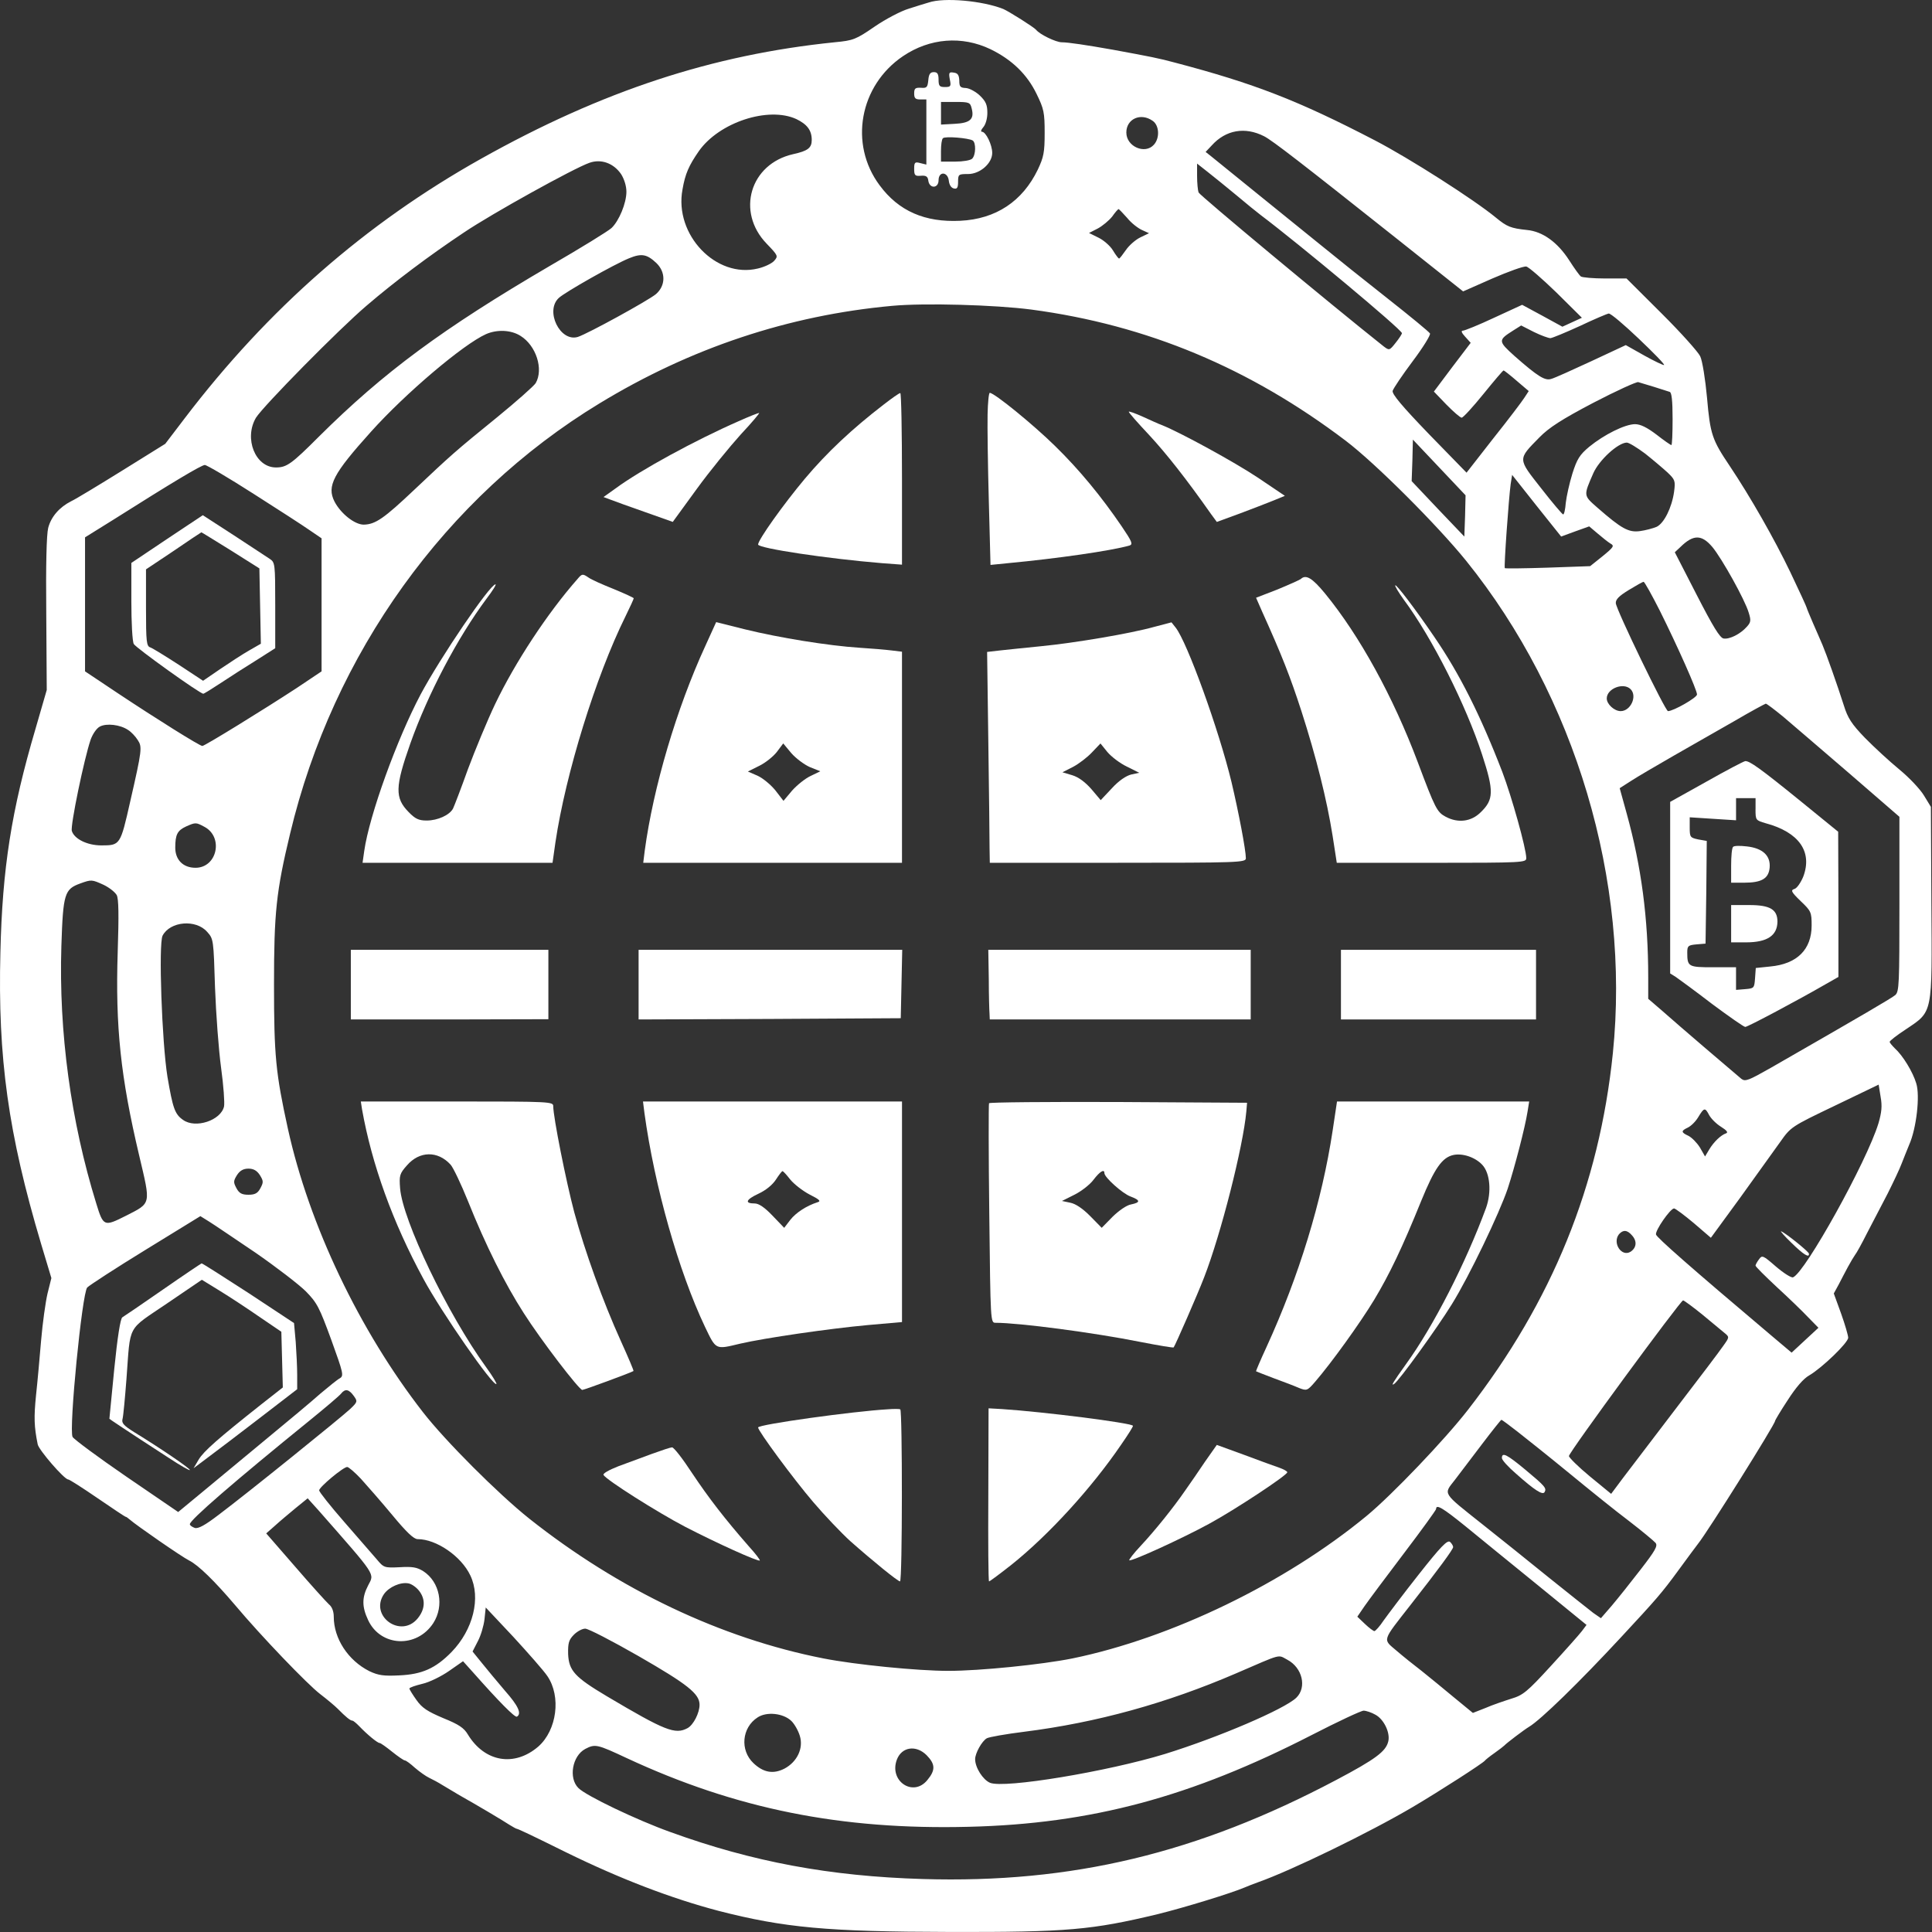 <?xml version="1.0" encoding="utf-8"?>
<!-- Generator: Adobe Illustrator 26.0.2, SVG Export Plug-In . SVG Version: 6.00 Build 0)  -->
<svg version="1.1" id="Layer_1" xmlns="http://www.w3.org/2000/svg" xmlns:xlink="http://www.w3.org/1999/xlink" x="0px" y="0px"
	 viewBox="0 0 1024 1024" style="enable-background:new 0 0 1024 1024;" xml:space="preserve">
<rect x="0" y="0" width="1024" height="1024" fill="#333333" stroke="none"/>
<style type="text/css">
	.st0{fill:#FFFFFF;}
</style>
<g transform="translate(0,1024) scale(0.1,-0.1)">
	<path class="st0" d="M4922.9,10226.9c-18.1-5.3-65.9-19.8-106-32.9c-40.1-11.9-121.5-54-181-94.9c-99.5-68.5-113.7-73.8-210.7-83
		c-648.9-65.9-1234.4-258.3-1874.2-616.8c-614-344-1131-797.3-1571.7-1375.9l-103.4-135.7l-228.8-142.3
		c-125.4-77.8-246.9-151.6-270.1-162.1c-62-31.6-106-81.7-121.5-141c-9-35.6-12.9-196.4-10.3-456l2.6-403.3l-59.5-205.6
		C60.3,5943.7,12.5,5638,2.1,5192.5c-14.2-560.1,41.4-960.7,215.9-1545.9l54.3-180.6l-20.7-83c-10.3-44.8-25.9-155.5-33.6-246.4
		s-19.4-222.7-27.1-292.6c-11.6-116-10.3-164.7,9-259.6c6.5-30.3,140.9-185.8,161.6-185.8c6.5,0,76.3-44.8,155.1-98.8
		s146.1-98.8,148.6-98.8c3.9,0,12.9-6.6,22-14.5c37.5-32.9,277.9-199,315.4-217.5c47.8-23.7,134.4-108.1,243-235.9
		c139.6-166.1,383.9-420.4,451.1-471.8c36.2-27.7,78.8-63.3,94.4-79.1c41.4-42.2,65.9-61.9,76.3-61.9c5.2,0,20.7-13.2,36.2-29
		c41.4-43.5,96.9-89.6,108.6-89.6c5.2,0,34.9-21.1,65.9-46.1c31-25,62-46.1,67.2-46.1c6.5,0,29.7-17.1,54.3-39.5
		c24.6-21.1,58.2-44.8,75-52.7s49.1-25,69.8-38.2c22-13.2,62-36.9,90.5-54c89.2-50.1,231.4-134.4,265-156.8
		c18.1-10.5,34.9-21.1,38.8-21.1c9-1.3,81.4-35.6,265-126.5c288.2-141,554.5-242.5,804-308.4c349-89.6,576.5-110.7,1225.3-112
		C5657-1.2,5786.3,10.6,6137.9,95c143.5,35.6,387.8,110.7,458.9,141c14.2,6.6,46.5,18.5,71.1,27.7
		c175.8,61.9,590.7,263.6,820.8,399.3c144.8,85.7,369.7,230.6,381.3,245.1c3.9,5.3,27.1,23.7,51.7,40.9s47.8,35.6,51.7,39.5
		c10.3,11.9,106,84.3,130.5,98.8c62,36.9,266.3,235.9,489.9,477.1c182.2,196.4,212,229.3,302.5,353.2
		c47.8,65.9,94.4,127.8,103.4,139.7c53,65.9,408.4,633.9,408.4,651c0,4,29.7,54,67.2,110.7c43.9,68.5,84,114.7,115,131.8
		c67.2,39.5,205.5,172.6,205.5,199c0,11.9-16.8,69.8-37.5,127.8l-38.8,106.7l25.9,47.4c12.9,26.4,36.2,68.5,49.1,93.6
		c14.2,26.4,31,54,37.5,63.3c7.8,9.2,36.2,60.6,63.3,114.7c28.4,54,77.6,148.9,109.9,210.9c31,61.9,64.6,133.1,73.7,158.1
		c10.3,25,27.1,69.8,40.1,100.2c38.8,87,58.2,260.9,37.5,325.5c-18.1,60.6-71.1,147.6-113.7,185.8c-14.2,14.5-27.1,29-27.1,34.3
		c0,5.3,38.8,35.6,85.3,65.9c144.8,97.5,139.6,73.8,135.7,672.1l-2.6,507.4l-36.2,59.3c-19.4,32.9-77.6,94.9-130.5,138.4
		c-53,43.5-135.7,119.9-183.5,168.7c-69.8,72.5-90.5,104.1-111.2,171.3c-34.9,109.4-91.8,270.2-112.5,318.9
		c-9,22.4-32.3,73.8-50.4,116s-33.6,79.1-33.6,81.7c0,4-38.8,88.3-86.6,188.5c-85.3,177.9-213.3,402-321.8,564.1
		c-93.1,138.4-103.4,167.4-120.2,361.1c-9,97.5-24.6,196.4-36.2,220.1c-10.3,22.4-102.1,125.2-204.2,226.7L8620.9,8764h-113.7
		c-62,0-120.2,5.3-128,10.5c-7.8,5.3-34.9,43.5-62,85.7c-62,96.2-140.9,152.9-223.6,160.8c-86.6,9.2-106,17.1-165.4,65.9
		c-115,94.9-457.6,313.7-639.8,408.5c-408.4,212.2-639.8,301.8-1059.9,412.5c-87.9,23.7-129.3,31.6-329.6,68.5
		c-140.9,25-237.8,39.5-271.4,39.5c-31,0-117.6,42.2-135.7,65.9c-10.3,13.2-146.1,98.8-174.5,110.7
		C5207.2,10236.1,5004.3,10254.5,4922.9,10226.9z M5249.9,9979.1c113.7-55.4,193.9-133.1,244.3-237.2
		c38.8-79.1,42.7-98.8,42.7-206.9c0-102.8-5.2-127.8-36.2-193.7c-81.4-168.7-222.3-262.3-411-271.5c-187.4-9.2-327,51.4-427.8,188.5
		c-162.9,218.8-106,528.5,124.1,684C4928,10038.4,5098.7,10051.6,5249.9,9979.1z M4221,9608.8c56.9-27.7,81.4-59.3,81.4-110.7
		c0-42.2-20.7-58-98.2-75.1c-228.8-51.4-303.8-305.7-140.9-474.4c60.8-63.3,62-65.9,40.1-90.9c-12.9-14.5-51.7-32.9-86.6-40.9
		c-221-54-444.6,179.2-399.4,419.1c14.2,83,33.6,126.5,86.6,203C3811.3,9591.6,4072.4,9677.3,4221,9608.8z M6109.4,9599.5
		c34.9-23.7,38.8-90.9,6.5-126.5c-46.5-52.7-146.1-10.5-146.1,64.6C5969.8,9610.1,6046.1,9644.4,6109.4,9599.5z M6700.1,9517.8
		c43.9-22.4,200.3-143.6,708.3-546.9l346.4-275.4L7910,8764c85.3,36.9,165.4,65.9,179.7,63.3c12.9-2.6,84-64.6,159-137.1
		l135.7-134.4l-51.7-23.7l-51.7-23.7l-106,58l-107.3,58l-148.6-68.5c-81.4-38.2-156.4-68.5-165.4-68.5c-11.6,0-6.5-11.9,11.6-31.6
		l29.7-32.9l-98.2-129.2l-96.9-129.2l65.9-68.5c37.5-38.2,73.7-69.8,81.4-69.8s59.5,56.7,115,125.2
		c55.6,68.5,103.4,125.2,107.3,125.2c2.6,0,34.9-25,69.8-55.4l63.3-54l-23.3-35.6c-11.6-18.5-85.3-116-164.2-214.8L7773,7734.7
		L7573.9,7939c-142.2,147.6-196.5,212.2-192.6,229.3c3.9,13.2,51.7,84.3,106,156.8c55.6,73.8,96.9,141,91.8,147.6
		c-3.9,7.9-104.7,90.9-223.6,184.5c-118.9,93.6-280.5,222.7-359.3,287.3c-178.4,145-541.6,437.5-577.8,467.8l-28.4,22.4l32.3,34.3
		C6497.2,9552.1,6599.3,9569.2,6700.1,9517.8z M3291.7,9317.5c16.8-26.4,28.4-63.3,28.4-93.6c0-60.6-38.8-154.2-78.8-192.4
		c-16.8-15.8-164.2-106.7-328.3-201.6c-567.4-332.1-878.9-562.7-1221.5-902.8c-146.1-146.3-171.9-164.7-228.8-164.7
		c-109.9,0-170.6,154.2-106,263.6c37.5,60.6,439.5,469.2,586.8,594.4c147.4,126.5,333.5,266.2,515.7,387.5
		c148.6,100.2,581.6,340,664.4,369C3185.7,9399.2,3251.6,9375.5,3291.7,9317.5z M6552.8,9205.5c51.7-43.5,109.9-90.9,129.3-105.4
		c202.9-152.9,748.4-607.5,748.4-626c0-5.3-15.5-29-33.6-51.4c-32.3-40.9-33.6-40.9-63.3-18.5c-285.7,226.7-974.6,800-981,815.8
		c-3.9,10.5-7.8,50.1-7.8,87v65.9l56.9-44.8C6432.6,9304.3,6499.8,9249,6552.8,9205.5z M5973.7,9085.6c22-27.7,58.2-55.4,78.8-64.6
		l37.5-17.1l-46.5-22.4c-24.6-11.9-59.5-42.2-76.3-67.2c-16.8-23.7-32.3-44.8-36.2-44.8c-3.9,1.3-18.1,19.8-32.3,43.5
		c-14.2,23.7-49.1,54-76.3,67.2l-50.4,25l46.5,23.7c24.6,13.2,59.5,42.2,76.3,63.3c15.5,22.4,31,39.5,33.6,39.5
		C5929.8,9133,5950.5,9111.9,5973.7,9085.6z M3479.1,8845.7c50.4-48.8,49.1-119.9-2.6-164.7c-41.4-34.3-360.6-209.5-413.6-226.7
		c-94.4-29-175.8,138.4-100.8,206.9c34.9,31.6,290.8,176.6,371,209.5C3400.2,8898.4,3428.7,8893.2,3479.1,8845.7z M5465.8,8599.3
		c614-81.7,1158.1-309.7,1667.4-695.8c156.4-118.6,484.7-446.8,637.2-635.2c580.4-719.6,871.2-1697.4,778.1-2610.7
		c-72.4-702.4-321.8-1315.2-767.8-1889.8c-122.8-158.1-402-450.7-537.7-562.7c-431.7-355.8-1034-647.1-1558.8-755.1
		c-164.2-32.9-489.9-65.9-657.9-65.9c-164.2,0-493.8,32.9-661.8,65.9c-542.9,106.7-1083.2,363.7-1558.8,740.6
		c-165.4,131.8-444.6,411.2-563.6,564.1c-337.4,433.6-603.6,992.4-716.1,1502.4c-64.6,295.2-73.7,386.1-73.7,764.4
		c0,380.9,11.6,494.2,85.3,800c227.5,954.1,823.4,1784.4,1639,2279.9C3658.8,8395,4179.7,8569,4729,8619
		C4900.9,8634.9,5273.2,8624.3,5465.8,8599.3z M8685.5,8445.1c77.6-73.8,138.3-135.7,134.4-139.7c-2.6-2.6-50.4,19.8-104.7,50.1
		l-98.2,55.4l-183.5-85.7c-99.5-46.1-195.2-89.6-212-93.6c-32.3-10.5-69.8,11.9-193.9,121.2c-87.9,79.1-87.9,84.3-9,134.4l43.9,27.7
		l67.2-34.3c37.5-18.5,77.6-32.9,87.9-32.9c11.6,1.3,81.4,30.3,156.4,64.6c75,35.6,143.5,64.6,152.5,65.9
		C8536.9,8579.5,8607.9,8518.9,8685.5,8445.1z M2759.1,8459.6c82.7-51.4,122.8-176.6,80.1-250.4c-9-14.5-100.8-96.2-204.2-180.6
		c-221-179.2-245.6-201.6-438.2-383.5c-161.6-152.9-206.8-184.5-268.9-185.8c-47.8,0-121.5,58-155.1,122.6
		c-41.4,81.7-7.8,146.3,193.9,370.3c183.5,204.3,488.6,462.6,608.8,516.6C2635.1,8495.2,2710,8491.2,2759.1,8459.6z M8766.9,8189.4
		c36.2-11.9,73.7-23.7,82.7-26.4c10.3-2.6,15.5-43.5,15.5-143.6c0-76.4-2.6-138.4-6.5-138.4s-40.1,25-78.8,55.4
		c-50.4,38.2-85.3,55.4-113.7,55.4c-53,0-164.2-55.4-243-119.9c-50.4-42.2-64.6-64.6-89.2-142.3c-15.5-50.1-31-119.9-34.9-154.2
		c-2.6-35.6-9-63.3-14.2-61.9c-3.9,0-56.9,61.9-116.3,138.4c-125.4,159.5-125.4,151.6-9,270.2c50.4,51.4,117.6,94.9,285.7,183.2
		c121.5,63.3,228.8,112,237.8,109.4C8693.3,8211.8,8732,8200,8766.9,8189.4z M7765.2,7505.4l-3.9-109.4l-139.6,146.3l-139.6,147.6
		l3.9,110.7l2.6,109.4l139.6-147.6l139.6-147.6L7765.2,7505.4z M8719.1,7836.2c41.4-32.9,94.4-77.8,118.9-100.2
		c40.1-38.2,42.7-44.8,34.9-102.8c-11.6-83-53-167.4-93.1-185.8c-19.4-7.9-58.2-18.5-87.9-22.4c-59.5-7.9-96.9,11.9-224.9,123.9
		c-75,65.9-75,61.9-22,183.2c31,69.8,130.5,160.8,177.1,162.1C8633.8,7894.2,8676.5,7867.8,8719.1,7836.2z M1343.8,7622.7
		c130.5-83,265-170,298.6-193.7l62-42.2v-353.2v-351.9l-131.8-88.3c-173.2-113.3-487.3-307.1-500.2-307.1
		c-14.2,0-245.6,145-449.8,280.7l-171.9,114.7v354.5v355.8l146.1,90.9c323.1,204.3,469.2,291.3,488.6,292.6
		C1095.6,7775.6,1212,7707.1,1343.8,7622.7z M8349.4,7423.7l73.7,26.4l45.2-38.2c24.6-21.1,54.3-44.8,67.2-52.7
		c22-11.9,18.1-18.5-41.4-67.2l-65.9-52.7l-223.6-7.9c-124.1-4-226.2-5.3-228.8-2.6c-5.2,5.3,20.7,369,31,445.4l7.8,48.8
		l129.3-163.4l130.5-163.4L8349.4,7423.7z M9075.9,7340.7c50.4-60.6,173.2-280.7,192.6-347.9c12.9-40.9,11.6-51.4-10.3-75.1
		c-33.6-38.2-91.8-67.2-122.8-61.9c-19.4,2.6-56.9,64.6-142.2,230.6L8876.8,7313l29.7,27.7C8975,7407.9,9019,7407.9,9075.9,7340.7z
		 M8798,7002c94.4-189.8,196.5-419.1,196.5-442.8c0-17.1-125.4-88.3-153.8-88.3c-14.2,0-272.7,533.7-276.6,572
		c-1.3,19.8,16.8,38.2,68.5,69.8c38.8,23.7,73.7,43.5,78.8,43.5C8716.5,7156.2,8755.3,7086.3,8798,7002z M8642.8,6586.9
		c36.2-36.9,0-116-53-116c-33.6,0-73.7,36.9-73.7,67.2C8516.2,6590.8,8605.4,6625.1,8642.8,6586.9z M9450.7,6441.9
		c45.2-38.2,202.9-174,350.3-300.5l266.3-230.6v-462.6c0-424.4-1.3-463.9-22-482.3c-20.7-17.1-166.7-102.8-660.5-386.1
		c-116.3-65.9-134.4-73.8-155.1-58c-34.9,29-337.4,287.3-418.8,359.8l-75,64.6v113.3c0,312.3-36.2,586.5-113.7,867.2l-37.5,135.7
		l59.5,38.2c32.3,21.1,135.7,81.7,227.5,134.4c93.1,52.7,237.8,135.7,323.1,184.5c85.3,50.1,159,89.6,164.2,90.9
		C9364.1,6510.4,9405.5,6478.8,9450.7,6441.9z M679.4,6370.7c16.8-10.5,38.8-34.3,50.4-52.7c24.6-36.9,23.3-51.4-40.1-328.2
		c-51.7-229.3-53-230.6-152.5-230.6c-75,0-143.5,34.3-156.4,76.4c-9,26.4,65.9,386.1,99.5,483.7c10.3,29,31,60.6,49.1,69.8
		C564.4,6407.6,636.8,6399.7,679.4,6370.7z M1082.7,5858.1c103.4-54,68.5-217.5-46.5-217.5c-65.9,0-107.3,42.2-107.3,106.7
		c0,69.8,11.6,90.9,56.9,112C1036.2,5881.8,1038.8,5881.8,1082.7,5858.1z M550.2,5549.7c29.7-14.5,59.5-38.2,68.5-54
		c10.3-19.8,11.6-105.4,5.2-300.5c-12.9-398,15.5-664.2,113.7-1079.3c62-263.6,65.9-250.4-71.1-320.2c-115-58-118.9-56.7-156.4,65.9
		c-134.4,433.6-199.1,908-184.8,1364c9,279.4,16.8,301.8,100.8,332.1C484.2,5578.7,486.8,5578.7,550.2,5549.7z M1098.2,5300.6
		c33.6-36.9,33.6-42.2,41.4-293.9c5.2-141,19.4-332.1,32.3-427c12.9-93.6,19.4-185.8,15.5-204.3c-16.8-73.8-151.2-118.6-217.1-71.2
		c-43.9,30.3-54.3,61.9-82.7,228c-29.7,183.2-47.8,705.1-25.9,748.6C901.7,5357.3,1038.8,5369.1,1098.2,5300.6z M9956.1,4285.8
		c-62-203-387.8-789.4-452.4-815.8c-9-4-50.4,22.4-90.5,56.7c-69.8,60.6-73.7,61.9-90.5,38.2c-10.3-13.2-18.1-29-18.1-32.9
		c0-5.3,50.4-55.4,112.5-113.3c62-56.7,137-129.2,166.7-160.8l54.3-55.4l-71.1-65.9l-71.1-65.9l-104.7,88.3
		c-435.6,367.7-610.1,521.9-614,537.7c-5.2,21.1,75,137.1,95.6,138.4c6.5,0,54.3-35.6,104.7-77.8l90.5-77.8l155.1,212.2
		c84,117.3,179.7,250.4,212,295.2c56.9,80.4,58.2,81.7,289.5,192.4l232.7,112l10.3-64.6C9976.8,4376.8,9972.9,4343.8,9956.1,4285.8z
		 M9059.1,4329.3c10.3-18.5,37.5-46.1,63.3-61.9c29.7-18.5,38.8-30.3,25.9-34.3c-27.1-9.2-64.6-44.8-89.2-85.7l-22-36.9l-27.1,47.4
		c-15.5,25-42.7,52.7-60.8,61.9c-40.1,18.5-40.1,26.4-3.9,43.5c16.8,7.9,41.4,31.6,55.6,55.4
		C9031.9,4370.2,9037.1,4371.5,9059.1,4329.3z M1377.4,4011.7c19.4-31.6,19.4-38.2,2.6-69.8c-14.2-26.4-28.4-34.3-63.3-34.3
		s-49.1,7.9-63.3,34.3c-16.8,31.6-16.8,38.2,2.6,69.8c15.5,23.7,33.6,34.3,60.8,34.3S1361.9,4035.4,1377.4,4011.7z M1354.1,3600.5
		c108.6-75.1,228.8-167.4,266.3-204.3c60.8-61.9,72.4-85.7,135.7-258.3c63.3-175.3,67.2-189.8,45.2-203
		c-12.9-6.6-58.2-43.5-102.1-80.4c-42.7-38.2-171.9-146.3-285.7-239.9c-113.7-94.9-266.3-220.1-338.6-280.7L944.4,2226l-274,187.1
		c-149.9,102.8-277.9,197.7-285.7,210.9c-20.7,39.5,50.4,763.1,77.6,792c11.6,11.9,151.2,102.8,310.2,200.3l289.5,177.9l46.5-29
		C1134.4,3749.5,1244.3,3674.3,1354.1,3600.5z M8650.6,3691.5c27.1-30.3,23.3-64.6-7.8-85.7c-47.8-30.3-98.2,46.1-62,92.3
		C8602.8,3723.1,8624.8,3721.8,8650.6,3691.5z M9022.9,3272.4c50.4-42.2,103.4-85.7,117.6-97.5c25.9-21.1,25.9-22.4-5.2-65.9
		c-16.8-25-129.3-174-250.8-332.1c-120.2-158.1-248.2-325.5-283.1-371.6l-62-83l-112.5,92.3c-60.8,50.1-111.2,100.2-111.2,108.1
		c0,19.8,590.7,823.7,604.9,825C8925.9,3347.5,8972.5,3313.2,9022.9,3272.4z M1875,2841.4c20.7-29,20.7-31.6-19.4-69.8
		c-47.8-44.8-546.8-448.1-698-561.4c-72.4-55.4-107.3-73.8-125.4-68.5c-14.2,5.3-25.9,13.2-25.9,19.8
		c0,22.4,236.5,226.7,634.6,549.6c82.7,67.2,157.7,130.5,166.7,142.3C1829.8,2881,1849.2,2877,1875,2841.4z M8041.8,2653
		c43.9-34.3,168-133.1,274-220.1c107.3-88.3,249.5-203,318-254.4c68.5-52.7,131.8-105.4,140.9-116c12.9-15.8-1.3-40.9-78.8-141
		c-51.7-67.2-120.2-152.9-152.5-191.1l-58.2-67.2l-40.1,27.7c-20.7,15.8-126.7,100.2-235.2,187.1c-107.3,87-265,213.5-351.6,282
		c-217.1,172.6-208.1,158.1-147.4,235.9c27.1,35.6,93.1,122.6,146.1,192.4c53,69.8,98.2,126.5,100.8,126.5
		C7960.4,2714.9,7997.9,2687.3,8041.8,2653z M1912.5,2402.6c32.3-35.6,107.3-121.2,165.4-191.1c76.3-92.3,115-129.2,135.7-129.2
		c99.5,0,231.4-90.9,279.2-192.4c56.9-118.6,15.5-287.3-99.5-405.9c-85.3-87-156.4-118.6-277.9-123.9c-82.7-4-109.9,0-157.7,22.4
		c-112.5,56.7-188.7,172.6-188.7,288.6c0,27.7-9,52.7-25.9,65.9c-14.2,13.2-94.4,101.5-178.4,199L1411,2112.7l46.5,40.9
		c25.9,23.7,75,64.6,109.9,93.6l63.3,51.4l58.2-64.6c310.2-353.2,296-332.1,262.4-396.7c-33.6-64.6-33.6-113.3,0-184.5
		c65.9-141,257.2-150.2,345.1-15.8c59.5,92.3,34.9,218.8-53,275.4c-33.6,21.1-58.2,25-124.1,21.1c-82.7-4-85.3-2.6-122.8,42.2
		c-22,25-99.5,114.7-171.9,197.7c-73.7,84.3-133.1,159.5-133.1,167.4c0,17.1,128,123.9,148.6,123.9
		C1847.9,2464.5,1880.2,2436.9,1912.5,2402.6z M7765.2,2152.2c69.8-56.7,241.7-197.7,385.2-313.7l258.5-210.9l-24.6-32.9
		c-14.2-18.5-87.9-101.5-165.4-185.8c-125.4-137.1-147.4-154.2-209.4-172.6c-37.5-11.9-99.5-32.9-135.7-48.8l-67.2-26.4l-99.5,81.7
		c-54.3,44.8-130.5,108.1-170.6,139.7c-41.4,31.6-102.1,80.4-135.7,109.4c-72.4,61.9-77.6,46.1,75,241.2
		c149.9,191.1,226.2,295.2,226.2,307.1c0,6.6-7.8,19.8-16.8,27.7c-14.2,10.5-49.1-25-165.4-172.6
		c-81.4-102.8-164.2-213.5-186.1-243.8c-20.7-31.6-43.9-56.7-49.1-56.7c-5.2,0-28.4,17.1-50.4,38.2l-40.1,38.2l38.8,56.7
		c22,31.6,116.3,158.1,209.4,280.7s169.3,228,169.3,233.3C7611.4,2269.5,7647.6,2247.1,7765.2,2152.2z M2221.4,1808.2
		c34.9-44.8,32.3-97.5-7.8-146.3c-89.2-108.1-257.2,13.2-178.4,129.2c27.1,38.2,87.9,64.6,129.3,56.7
		C2181.4,1845.1,2207.2,1826.7,2221.4,1808.2z M2901.3,1356.2c73.7-108.1,50.4-286-47.8-373c-126.7-109.4-284.4-83-373.5,63.3
		c-20.7,35.6-49.1,54-130.5,87c-84,35.6-112.5,54-142.2,96.2c-20.7,29-37.5,56.7-37.5,60.6c0,5.3,31,15.8,68.5,25
		c36.2,7.9,100.8,39.5,142.2,68.5l73.7,51.4l55.6-61.9c131.8-148.9,219.7-238.5,230.1-231.9c25.9,15.8,7.8,56.7-63.3,137.1
		c-40.1,47.4-95.6,113.3-122.8,147.6l-49.1,60.6l28.4,55.4c15.5,29,31,81.7,34.9,116l6.5,61.9l146.1-155.5
		C2799.2,1478.8,2881.9,1385.2,2901.3,1356.2z M3383.4,1462.9c261.1-150.2,324.4-200.3,324.4-258.3c0-43.5-32.3-106.7-63.3-123.9
		c-65.9-35.6-118.9-14.5-427.8,168.7c-170.6,101.5-201.6,135.7-205.5,224c-1.3,58,3.9,75.1,29.7,101.5
		c18.1,18.5,45.2,32.9,60.8,32.9C3118.5,1607.9,3245.1,1542,3383.4,1462.9z M6822.9,1443.2c80.1-42.2,104.7-146.3,47.8-201.6
		c-63.3-60.6-411-209.5-695.4-297.8c-306.3-93.6-853.1-184.5-928.1-152.9c-37.5,15.8-78.8,80.4-78.8,125.2
		c0,31.6,36.2,96.2,62,110.7c11.6,6.6,100.8,22.4,196.5,34.3c387.8,48.8,757.4,151.6,1124.5,309.7
		C6798.4,1477.4,6771.2,1470.8,6822.9,1443.2z M7289.5,1151.9c45.2-23.7,80.1-96.2,68.5-142.3c-12.9-52.7-67.2-93.6-276.6-204.3
		C6346,416.5,5681.6,257.1,4890.6,280.8c-491.2,14.5-902.2,90.9-1337.8,249.1c-177.1,63.3-447.2,192.4-487.3,233.3
		c-53,52.7-32.3,170,36.2,206.9c53,27.7,63.3,25,221-48.8c577.8-268.8,1134.9-380.9,1812.2-363.7
		c650.2,15.8,1177.5,158.1,1817.3,486.3c138.3,71.2,262.4,129.2,275.3,129.2C7240.4,1173,7268.9,1163.8,7289.5,1151.9z M4193.9,1119
		c16.8-15.8,37.5-52.7,45.2-79.1c20.7-65.9-14.2-138.4-81.4-174c-59.5-30.3-111.2-21.1-164.2,29c-72.4,68.5-62,188.5,22,242.5
		C4063.3,1169.1,4151.2,1159.8,4193.9,1119z M4911.2,937.1c46.5-47.4,47.8-79.1,3.9-131.8c-75-92.3-204.2-5.3-161.6,108.1
		C4779.4,981.9,4855.7,992.5,4911.2,937.1z"/>
	<path class="st0" d="M4920.3,9815.7c-3.9-38.2-7.8-43.5-38.8-40.9c-29.7,1.3-36.2-2.6-36.2-30.3c0-25,6.5-31.6,32.3-31.6h32.3
		v-172.6v-172.6l-32.3,7.9c-28.4,7.9-32.3,4-32.3-30.3c0-34.3,3.9-39.5,34.9-36.9c28.4,2.6,37.5-4,40.1-26.4
		c6.5-43.5,54.3-40.9,54.3,2.6c0,48.8,49.1,46.1,54.3-2.6c2.6-22.4,12.9-38.2,27.1-40.9c16.8-4,22,4,22,35.6
		c0,39.5,2.6,40.9,53,40.9c63.3,0,128,56.7,128,112c0,42.2-33.6,112-54.3,112c-7.8,0-5.2,10.5,6.5,23.7c12.9,14.5,22,46.1,22,76.4
		c0,42.2-7.8,60.6-38.8,90.9c-22,21.1-55.6,39.5-75,40.9c-29.7,1.3-34.9,6.6-34.9,39.5c-1.3,29-7.8,39.5-29.7,42.2
		c-24.6,4-27.1,0-20.7-35.6c7.8-36.9,5.2-40.9-25.9-40.9c-28.4,0-33.6,5.3-33.6,39.5c0,30.3-6.5,39.5-24.6,39.5
		C4930.6,9857.9,4922.9,9847.3,4920.3,9815.7z M5150.4,9664.1c14.2-55.4-7.8-76.4-90.5-80.4l-72.4-4v60.6v59.3h77.6
		C5137.4,9699.7,5142.6,9697.1,5150.4,9664.1z M5155.5,9495.4c18.1-11.9,16.8-76.4-2.6-96.2c-9-9.2-49.1-15.8-90.5-15.8h-75v56.7
		c0,31.6,3.9,61.9,10.3,67.2C5008.2,9519.2,5133.6,9508.6,5155.5,9495.4z"/>
	<path class="st0" d="M4683.8,8095.8c-168-129.2-301.2-254.4-417.5-392.7c-113.7-135.7-248.2-324.2-248.2-349.2
		c0-19.8,367.1-75.1,656.6-98.8l106-7.9v454.7c0,250.4-3.9,456-9,454.7C4765.2,8156.5,4726.4,8128.8,4683.8,8095.8z"/>
	<path class="st0" d="M5234.4,8043.1c-1.3-64.6,1.3-268.8,6.5-456l9-341.3l91.8,9.2c265,25,548,65.9,645,93.6
		c19.4,6.6,12.9,21.1-41.4,101.5c-108.6,159.5-224.9,300.5-352.9,425.7c-112.5,110.7-321.8,282-346.4,282
		C5240.8,8157.8,5235.7,8106.4,5234.4,8043.1z"/>
	<path class="st0" d="M5982.8,8057.6c0-5.3,47.8-59.3,107.3-122.6c90.5-97.5,197.8-233.3,328.3-419.1l31-42.2l118.9,43.5
		c65.9,25,146.1,55.4,181,69.8l60.8,25l-144.8,97.5c-122.8,81.7-404.6,235.9-505.4,276.8c-15.5,5.3-62,26.4-102.1,44.8
		C6016.4,8049.7,5982.8,8061.6,5982.8,8057.6z"/>
	<path class="st0" d="M3914.7,8007.5c-231.4-101.5-520.9-259.6-651.4-355.8l-64.6-46.1l38.8-14.5c20.7-7.9,103.4-38.2,183.5-65.9
		l144.8-51.4l126.7,174c69.8,96.2,175.8,225.4,234,289.9c59.5,63.3,102.1,114.7,96.9,113.3C4016.8,8051,3967.7,8031.3,3914.7,8007.5
		z"/>
	<path class="st0" d="M3061.6,7172c-160.3-181.9-332.2-444.1-436.9-662.9c-42.7-89.6-107.3-246.4-144.8-346.6
		c-36.2-101.5-72.4-195-78.8-208.2c-18.1-34.3-81.4-63.3-139.6-63.3c-42.7,0-60.8,9.2-95.6,44.8c-73.7,75.1-72.4,133.1,9,363.7
		c93.1,262.3,249.5,560.1,404.6,768.3c31,40.9,53,75.1,46.5,75.1c-29.7-1.3-292.1-387.5-396.8-583.8
		c-125.4-237.2-271.4-639.2-298.6-828.9l-9-63.3h502.8h504.1l15.5,109.4c54.3,363.7,213.3,877.7,371,1196.6
		c24.6,50.1,43.9,92.3,43.9,96.2c0,2.6-47.8,25-106,48.8c-59.5,23.7-118.9,50.1-133.1,60.6C3088.7,7199.7,3084.9,7199.7,3061.6,7172
		z"/>
	<path class="st0" d="M6894,7170.7c-7.8-5.3-63.3-30.3-124.1-55.4l-112.5-43.5l32.3-73.8c104.7-231.9,148.6-344,208.1-527.2
		c77.6-241.2,134.4-466.5,165.4-661.6l22-142.3h502.8c487.3,0,501.5,1.3,501.5,25c0,50.1-77.6,326.8-126.7,456
		c-116.3,301.8-227.5,521.9-359.3,714.3c-102.1,150.2-202.9,282-208.1,275.4c-3.9-2.6,16.8-36.9,45.2-76.4
		c149.9-201.6,329.6-558.8,414.9-821c63.3-193.7,62-238.5-7.8-305.7c-50.4-50.1-120.2-58-184.8-23.7c-46.5,25-55.6,42.2-148.6,289.9
		c-130.5,346.6-307.6,669.5-491.2,893.5C6954.8,7177.3,6921.2,7197,6894,7170.7z"/>
	<path class="st0" d="M3738.9,6817.5c-152.5-330.8-276.6-751.2-321.8-1087.3l-7.8-63.3h685.1h686.3v558.8v560.1l-54.3,6.6
		c-31,4-107.3,10.5-171.9,14.5c-162.9,10.5-424,52.7-606.2,97.5l-152.5,38.2L3738.9,6817.5z M4292.1,6174.4l55.6-22.4l-51.7-25
		c-28.4-13.2-72.4-48.8-98.2-77.8l-45.2-54l-42.7,55.4c-24.6,30.3-65.9,64.6-94.4,77.8l-51.7,22.4l60.8,30.3
		c32.3,15.8,73.7,48.8,93.1,73.8l33.6,44.8l42.7-51.4C4218.4,6220.5,4262.4,6187.5,4292.1,6174.4z"/>
	<path class="st0" d="M6118.5,6917.7c-126.7-35.6-424-85.7-601-102.8c-81.4-7.9-179.7-18.5-217.1-22.4l-68.5-7.9l6.5-482.3
		c3.9-266.2,6.5-517.9,6.5-558.8l1.3-76.4h678.6c637.2,0,678.6,1.3,678.6,23.7c0,43.5-38.8,246.4-76.3,404.6
		c-67.2,278.1-235.2,742-296,818.4l-22,27.7L6118.5,6917.7z M5972.4,6177l65.9-32.9l-42.7-9.2c-27.1-6.6-65.9-32.9-102.1-72.5
		l-59.5-63.3l-49.1,58c-32.3,36.9-67.2,63.3-100.8,73.8l-53,15.8l56.9,29c29.7,15.8,75,50.1,99.5,76.4l45.2,47.4l36.2-44.8
		C5889.7,6229.7,5936.2,6194.1,5972.4,6177z"/>
	<path class="st0" d="M1859.5,5021.2v-184.5H2383l523.5,1.3v183.2v184.5H2383h-523.5V5021.2z"/>
	<path class="st0" d="M3384.7,5021.2v-184.5l695.4,2.6l694.1,4l3.9,181.9l3.9,180.5h-699.3h-698V5021.2z"/>
	<path class="st0" d="M5240.8,5051.5c0-85.7,2.6-168.7,3.9-184.5l1.3-30.3h691.5H6629v184.5v184.5h-695.4h-695.4L5240.8,5051.5z"/>
	<path class="st0" d="M7107.3,5021.2v-184.5h517h517v184.5v184.5h-517h-517V5021.2z"/>
	<path class="st0" d="M1919,4359.6c51.7-289.9,161.6-597,325.7-898.8c94.4-175.3,371-573.3,386.5-556.1c2.6,2.6-20.7,42.2-54.3,88.3
		c-205.5,283.3-443.3,780.2-456.3,948.9c-5.2,67.2-2.6,77.8,36.2,121.2c65.9,76.4,162.9,79.1,231.4,4
		c14.2-15.8,55.6-102.8,91.8-192.4c94.4-235.9,195.2-437.5,296-594.4c90.5-142.3,293.4-407.2,310.2-407.2
		c10.3,0,263.7,93.6,271.4,100.2c2.6,1.3-28.4,73.8-67.2,159.5c-94.4,208.2-190,473.1-246.9,682.7
		c-42.7,160.8-111.2,503.4-111.2,561.4c0,23.7-14.2,25-510.6,25h-509.3L1919,4359.6z"/>
	<path class="st0" d="M3415.8,4339.9c53-386.1,181-838.2,320.6-1132.1c59.5-123.9,54.3-121.2,186.1-89.6
		c130.5,30.3,475.7,80.4,678.6,98.8l179.7,15.8V3818v583.8h-686.3H3408L3415.8,4339.9z M4188.7,3988c19.4-23.7,64.6-59.3,102.1-79.1
		c53-26.4,62-35.6,42.7-40.9c-58.2-18.5-115-55.4-144.8-93.6l-32.3-42.2l-62,64.6c-41.4,43.5-72.4,64.6-94.4,64.6
		c-54.3,0-47.8,19.8,19.4,51.4c40.1,18.5,75,47.4,93.1,75.1c15.5,23.7,31,44.8,34.9,44.8C4151.2,4032.8,4169.3,4013,4188.7,3988z"/>
	<path class="st0" d="M5242.1,4392.6c-2.6-6.6-2.6-270.2,1.3-586.5c6.5-577.2,6.5-577.2,33.6-577.2c124.1,0,517-51.4,767.8-101.5
		c94.4-18.5,173.2-31.6,175.8-29c9,11.9,126.7,280.7,161.6,371.6c89.2,229.3,206.8,693.2,223.6,879l3.9,46.1l-681.2,4
		C5553.6,4400.5,5244.7,4397.9,5242.1,4392.6z M5853.5,4022.3c0-22.4,95.6-108.1,138.3-123.9c53-19.8,54.3-31.6,2.6-42.2
		c-23.3-4-64.6-32.9-98.2-65.9l-56.9-58l-60.8,61.9c-38.8,39.5-77.6,65.9-106,71.2l-43.9,9.2l68.5,34.3c36.2,18.5,81.4,54,99.5,79.1
		C5829,4030.2,5853.5,4046,5853.5,4022.3z"/>
	<path class="st0" d="M7063.3,4247.6c-56.9-375.6-178.4-771-350.3-1146.6c-32.3-69.8-56.9-127.8-55.6-129.2
		c2.6-1.3,45.2-18.5,94.4-36.9c50.4-18.5,109.9-40.9,133.1-51.4c41.4-15.8,43.9-15.8,87.9,35.6c84,97.5,235.2,307.1,310.2,430.9
		c81.4,135.7,148.6,275.4,249.5,524.5c71.1,174,111.2,230.6,170.6,243.8c49.1,10.5,116.3-11.9,153.8-52.7
		c41.4-44.8,49.1-145,19.4-228c-107.3-291.3-277.9-626-424-827.6c-69.8-97.5-81.4-117.3-63.3-105.4c24.6,14.5,230.1,299.2,306.3,423
		c91.8,147.6,252,482.3,296,612.8c37.5,114.7,91.8,324.2,104.7,405.9l9,55.4h-509.3h-509.3L7063.3,4247.6z"/>
	<path class="st0" d="M4703.1,2770.3c-182.3-10.5-685.1-80.4-685.1-96.2c0-18.5,187.4-272.8,293.4-396.7
		c59.5-69.8,147.4-162.1,195.2-205.6c117.6-104.1,252-213.5,263.7-213.5c12.9,0,12.9,906.7,1.3,912
		C4765.2,2772.9,4735.5,2772.9,4703.1,2770.3z"/>
	<path class="st0" d="M5238.3,2316.9c-1.3-251.7,0-458.6,3.9-458.6c3.9,0,56.9,39.5,118.9,88.3c197.8,158.1,424,405.9,580.4,635.2
		c37.5,54,65.9,98.8,63.3,101.5c-14.2,15.8-473.1,73.8-694.1,88.3l-71.1,4L5238.3,2316.9z"/>
	<path class="st0" d="M6387.3,2493.5c-32.3-48.8-80.1-117.3-106-154.2c-60.8-88.3-157.7-209.5-236.5-293.9
		c-36.2-38.2-62-72.5-59.5-75.1c7.8-9.2,279.2,114.7,424,193.7c135.7,73.8,413.6,257,413.6,272.8c0,5.3-19.4,15.8-41.4,23.7
		c-23.3,7.9-107.3,38.2-187.4,68.5l-144.8,52.7L6387.3,2493.5z"/>
	<path class="st0" d="M3455.8,2534.4c-49.1-18.5-129.3-47.4-178.4-65.9c-50.4-19.8-82.7-38.2-78.8-46.1
		c16.8-27.7,285.7-197.7,431.7-274.1c165.4-85.7,389.1-187.1,396.8-179.2c2.6,2.6-23.3,36.9-58.2,75.1
		c-128,146.3-213.3,257-301.2,388.8c-49.1,75.1-96.9,137.1-106,135.7C3554.1,2568.6,3506.2,2552.8,3455.8,2534.4z"/>
	<path class="st0" d="M884.9,7382.9l-188.7-126.5v-203c0-110.7,5.2-213.5,12.9-226.7c10.3-19.8,350.3-263.6,368.4-263.6
		c3.9,0,46.5,26.4,94.4,58c47.8,31.6,131.8,85.7,187.4,119.9l99.5,63.3v228c0,220.1-1.3,226.7-28.4,245.1
		c-16.8,11.9-103.4,67.2-192.6,126.5l-162.9,105.4L884.9,7382.9z M1222.3,7323.6l152.5-96.2l3.9-199l3.9-200.3l-62-35.6
		c-34.9-19.8-103.4-64.6-153.8-98.8l-90.5-61.9l-128,84.3c-71.1,46.1-139.6,88.3-151.2,92.3c-20.7,6.6-23.3,27.7-23.3,210.9v203
		l146.1,97.5c78.8,54,146.1,98.8,147.4,98.8C1067.2,7419.8,1137,7376.3,1222.3,7323.6z"/>
	<path class="st0" d="M9043.5,6096.6l-191.3-106.7v-454.7v-454.7l29.7-18.5c15.5-10.5,102.1-73.8,191.3-142.3
		c90.5-67.2,169.3-122.6,177.1-122.6c12.9,0,280.5,142.3,426.5,226.7l67.2,38.2v384.8l-1.3,384.8l-192.6,156.8
		c-222.3,180.5-276.6,218.8-299.9,217.5C9241.3,6204.7,9148.2,6155.9,9043.5,6096.6z M9304.6,5950.3c0-58,1.3-58,54.3-73.8
		c175.8-47.4,248.2-150.2,199.1-282c-12.9-31.6-33.6-61.9-46.5-65.9c-22-6.6-18.1-15.8,32.3-64.6c55.6-52.7,58.2-59.3,58.2-129.2
		c0-127.8-77.6-204.3-219.7-217.5l-76.3-7.9l-3.9-54c-3.9-52.7-5.2-54-51.7-58l-49.1-4v59.3v60.6h-121.5c-131.8,0-137,2.6-137,79.1
		c0,34.3,5.2,38.2,49.1,42.2l47.8,4l3.9,271.5l2.6,272.8l-45.2,7.9c-42.7,9.2-45.2,11.9-45.2,63.3v54l122.8-7.9l122.8-7.9v58v59.3
		h51.7h51.7V5950.3z"/>
	<path class="st0" d="M9185.7,5751.3c-6.5-5.3-10.3-50.1-10.3-100.2v-89.6h68.5c94.4,0,130.5,22.4,135.7,80.4
		c5.2,63.3-37.5,102.8-121.5,112C9223.2,5757.9,9190.9,5757.9,9185.7,5751.3z"/>
	<path class="st0" d="M9175.4,5344.1v-98.8h78.8c112.5,0,165.4,35.6,166.7,109.4c0,64.6-38.8,88.3-148.6,88.3h-96.9V5344.1z"/>
	<path class="st0" d="M9495.9,3651.9c64.6-63.3,94.4-80.4,91.8-56.7c0,10.5-126.7,112-147.4,118.6
		C9433.9,3716.5,9458.5,3687.5,9495.9,3651.9z"/>
	<path class="st0" d="M864.3,3405.5c-109.9-76.4-206.8-142.3-215.9-147.6c-10.3-6.6-25.9-105.4-42.7-272.8
		c-14.2-143.6-25.9-263.6-25.9-264.9s76.3-52.7,314.1-206.9c62-40.9,112.5-69.8,112.5-64.6c0,9.2-155.1,114.7-294.7,200.3
		c-56.9,35.6-68.5,48.8-62,71.2c3.9,14.5,12.9,110.7,20.7,212.2c22,293.9,0,253,213.3,398l186.1,126.5l94.4-58
		c51.7-31.6,146.1-93.6,210.7-138.4l116.3-79.1l3.9-147.6l3.9-147.6l-112.5-88.3c-231.4-183.2-306.3-249.1-333.5-293.9l-27.1-46.1
		l78.8,59.3c43.9,32.9,168,126.5,275.3,209.5l195.2,150.2v75.1c0,40.9-3.9,119.9-7.8,175.3l-9,100.2l-241.7,159.5
		c-134.4,87-245.6,158.1-248.2,156.8C1067.2,3543.9,974.1,3481.9,864.3,3405.5z"/>
	<path class="st0" d="M7960.4,2512c0-10.5,33.6-47.4,75-83c99.5-88.3,140.9-114.7,151.2-97.5c11.6,21.1,2.6,31.6-103.4,119.9
		C7986.2,2531.7,7960.4,2544.9,7960.4,2512z"/>
</g>
</svg>
